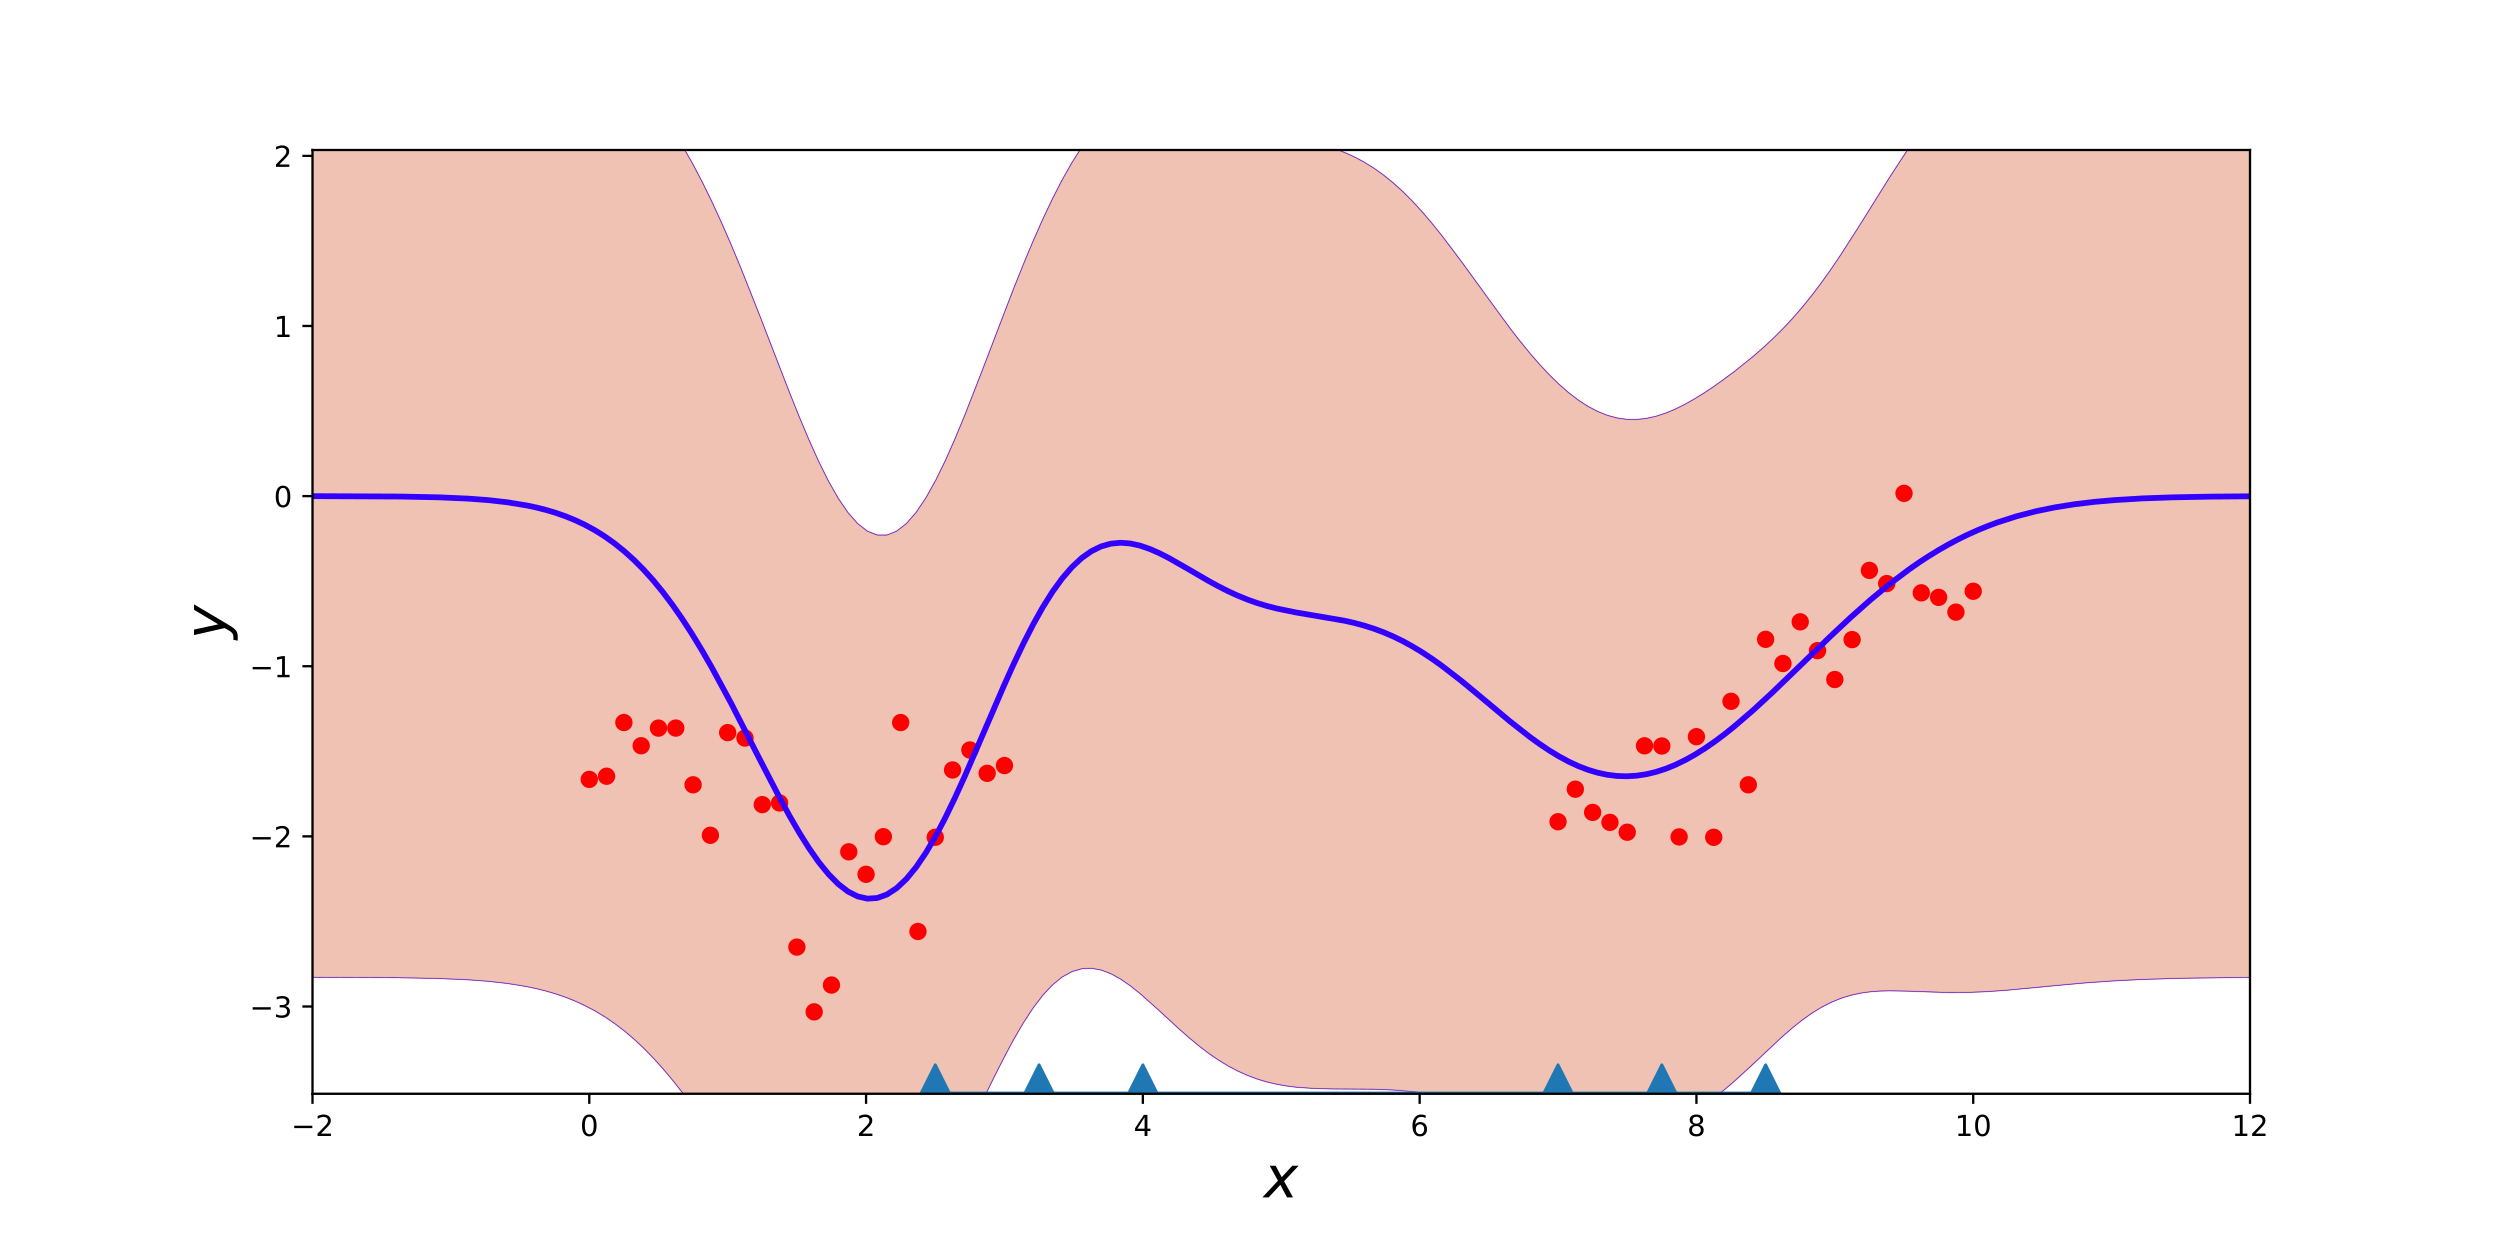 <?xml version="1.0" encoding="utf-8" standalone="no"?>
<!DOCTYPE svg PUBLIC "-//W3C//DTD SVG 1.1//EN"
  "http://www.w3.org/Graphics/SVG/1.1/DTD/svg11.dtd">
<!-- Created with matplotlib (http://matplotlib.org/) -->
<svg height="432pt" version="1.1" viewBox="0 0 864 432" width="864pt" xmlns="http://www.w3.org/2000/svg" xmlns:xlink="http://www.w3.org/1999/xlink">
 <defs>
  <style type="text/css">
*{stroke-linecap:butt;stroke-linejoin:round;}
  </style>
 </defs>
 <g id="figure_1">
  <g id="patch_1">
   <path d="M 0 432 
L 864 432 
L 864 0 
L 0 0 
z
" style="fill:none;"/>
  </g>
  <g id="axes_1">
   <g id="patch_2">
    <path d="M 108 378 
L 777.6 378 
L 777.6 51.84 
L 108 51.84 
z
" style="fill:none;"/>
   </g>
   <g id="patch_3">
    <path clip-path="url(#p614bfc47f0)" d="M 108 5.17 
L 111.365 5.174 
L 114.73 5.179 
L 118.094 5.186 
L 121.459 5.195 
L 124.824 5.207 
L 128.189 5.224 
L 131.554 5.245 
L 134.919 5.272 
L 138.283 5.307 
L 141.648 5.353 
L 145.013 5.411 
L 148.378 5.485 
L 151.743 5.579 
L 155.108 5.696 
L 158.472 5.844 
L 161.837 6.027 
L 165.202 6.254 
L 168.567 6.533 
L 171.932 6.874 
L 175.296 7.29 
L 178.661 7.793 
L 182.026 8.398 
L 185.391 9.123 
L 188.756 9.986 
L 192.121 11.006 
L 195.485 12.208 
L 198.85 13.615 
L 202.215 15.252 
L 205.58 17.148 
L 208.945 19.329 
L 212.31 21.825 
L 215.674 24.665 
L 219.039 27.877 
L 222.404 31.489 
L 225.769 35.526 
L 229.134 40.011 
L 232.498 44.96 
L 235.863 50.388 
L 239.228 56.299 
L 242.593 62.691 
L 245.958 69.552 
L 249.323 76.858 
L 252.687 84.575 
L 256.052 92.653 
L 259.417 101.028 
L 262.782 109.622 
L 266.147 118.34 
L 269.512 127.074 
L 272.876 135.7 
L 276.241 144.083 
L 279.606 152.078 
L 282.971 159.532 
L 286.336 166.294 
L 289.701 172.212 
L 293.065 177.145 
L 296.43 180.969 
L 299.795 183.58 
L 303.16 184.904 
L 306.525 184.9 
L 309.889 183.563 
L 313.254 180.926 
L 316.619 177.056 
L 319.984 172.053 
L 323.349 166.042 
L 326.714 159.166 
L 330.078 151.582 
L 333.443 143.45 
L 336.808 134.928 
L 340.173 126.171 
L 343.538 117.321 
L 346.903 108.509 
L 350.267 99.852 
L 353.632 91.455 
L 356.997 83.41 
L 360.362 75.797 
L 363.727 68.686 
L 367.091 62.139 
L 370.456 56.206 
L 373.821 50.928 
L 377.186 46.335 
L 380.551 42.445 
L 383.916 39.26 
L 387.28 36.77 
L 390.645 34.949 
L 394.01 33.756 
L 397.375 33.138 
L 400.74 33.032 
L 404.105 33.362 
L 407.469 34.053 
L 410.834 35.022 
L 414.199 36.192 
L 417.564 37.486 
L 420.929 38.839 
L 424.293 40.193 
L 427.658 41.503 
L 431.023 42.736 
L 434.388 43.875 
L 437.753 44.916 
L 441.118 45.865 
L 444.482 46.745 
L 447.847 47.586 
L 451.212 48.426 
L 454.577 49.308 
L 457.942 50.281 
L 461.307 51.392 
L 464.671 52.687 
L 468.036 54.21 
L 471.401 55.997 
L 474.766 58.078 
L 478.131 60.474 
L 481.495 63.198 
L 484.86 66.251 
L 488.225 69.624 
L 491.59 73.3 
L 494.955 77.251 
L 498.32 81.442 
L 501.684 85.829 
L 505.049 90.365 
L 508.414 94.998 
L 511.779 99.676 
L 515.144 104.344 
L 518.509 108.95 
L 521.873 113.444 
L 525.238 117.778 
L 528.603 121.91 
L 531.968 125.798 
L 535.333 129.408 
L 538.697 132.704 
L 542.062 135.656 
L 545.427 138.238 
L 548.792 140.425 
L 552.157 142.198 
L 555.522 143.542 
L 558.886 144.45 
L 562.251 144.921 
L 565.616 144.965 
L 568.981 144.598 
L 572.346 143.847 
L 575.711 142.746 
L 579.075 141.334 
L 582.44 139.653 
L 585.805 137.745 
L 589.17 135.648 
L 592.535 133.394 
L 595.899 131.004 
L 599.264 128.491 
L 602.629 125.854 
L 605.994 123.081 
L 609.359 120.148 
L 612.724 117.028 
L 616.088 113.687 
L 619.453 110.093 
L 622.818 106.222 
L 626.183 102.058 
L 629.548 97.601 
L 632.913 92.865 
L 636.277 87.882 
L 639.642 82.698 
L 643.007 77.37 
L 646.372 71.965 
L 649.737 66.552 
L 653.102 61.199 
L 656.466 55.971 
L 659.831 50.926 
L 663.196 46.114 
L 666.561 41.575 
L 669.926 37.338 
L 673.29 33.422 
L 676.655 29.839 
L 680.02 26.589 
L 683.385 23.667 
L 686.75 21.062 
L 690.115 18.757 
L 693.479 16.733 
L 696.844 14.968 
L 700.209 13.437 
L 703.574 12.119 
L 706.939 10.99 
L 710.304 10.027 
L 713.668 9.211 
L 717.033 8.521 
L 720.398 7.94 
L 723.763 7.453 
L 727.128 7.046 
L 730.492 6.706 
L 733.857 6.424 
L 737.222 6.191 
L 740.587 5.998 
L 743.952 5.839 
L 747.317 5.708 
L 750.681 5.601 
L 754.046 5.513 
L 757.411 5.442 
L 760.776 5.384 
L 764.141 5.338 
L 767.506 5.3 
L 770.87 5.27 
L 774.235 5.246 
L 777.6 5.227 
L 777.6 337.824 
L 774.235 337.842 
L 770.87 337.866 
L 767.506 337.894 
L 764.141 337.93 
L 760.776 337.973 
L 757.411 338.026 
L 754.046 338.089 
L 750.681 338.166 
L 747.317 338.257 
L 743.952 338.364 
L 740.587 338.49 
L 737.222 338.635 
L 733.857 338.803 
L 730.492 338.994 
L 727.128 339.209 
L 723.763 339.448 
L 720.398 339.711 
L 717.033 339.996 
L 713.668 340.301 
L 710.304 340.621 
L 706.939 340.952 
L 703.574 341.287 
L 700.209 341.617 
L 696.844 341.934 
L 693.479 342.228 
L 690.115 342.488 
L 686.75 342.706 
L 683.385 342.872 
L 680.02 342.981 
L 676.655 343.027 
L 673.29 343.013 
L 669.926 342.944 
L 666.561 342.83 
L 663.196 342.692 
L 659.831 342.554 
L 656.466 342.449 
L 653.102 342.418 
L 649.737 342.504 
L 646.372 342.758 
L 643.007 343.228 
L 639.642 343.961 
L 636.277 344.999 
L 632.913 346.37 
L 629.548 348.09 
L 626.183 350.157 
L 622.818 352.551 
L 619.453 355.235 
L 616.088 358.153 
L 612.724 361.239 
L 609.359 364.421 
L 605.994 367.623 
L 602.629 370.771 
L 599.264 373.801 
L 595.899 376.657 
L 592.535 379.295 
L 589.17 381.687 
L 585.805 383.813 
L 582.44 385.67 
L 579.075 387.258 
L 575.711 388.59 
L 572.346 389.679 
L 568.981 390.54 
L 565.616 391.19 
L 562.251 391.642 
L 558.886 391.907 
L 555.522 391.994 
L 552.157 391.91 
L 548.792 391.661 
L 545.427 391.254 
L 542.062 390.7 
L 538.697 390.009 
L 535.333 389.199 
L 531.968 388.289 
L 528.603 387.302 
L 525.238 386.262 
L 521.873 385.195 
L 518.509 384.125 
L 515.144 383.077 
L 511.779 382.071 
L 508.414 381.125 
L 505.049 380.254 
L 501.684 379.468 
L 498.32 378.774 
L 494.955 378.175 
L 491.59 377.673 
L 488.225 377.264 
L 484.86 376.945 
L 481.495 376.708 
L 478.131 376.544 
L 474.766 376.442 
L 471.401 376.388 
L 468.036 376.367 
L 464.671 376.358 
L 461.307 376.343 
L 457.942 376.298 
L 454.577 376.197 
L 451.212 376.015 
L 447.847 375.722 
L 444.482 375.29 
L 441.118 374.69 
L 437.753 373.895 
L 434.388 372.88 
L 431.023 371.621 
L 427.658 370.102 
L 424.293 368.313 
L 420.929 366.25 
L 417.564 363.922 
L 414.199 361.346 
L 410.834 358.553 
L 407.469 355.589 
L 404.105 352.512 
L 400.74 349.394 
L 397.375 346.32 
L 394.01 343.388 
L 390.645 340.702 
L 387.28 338.374 
L 383.916 336.516 
L 380.551 335.237 
L 377.186 334.636 
L 373.821 334.799 
L 370.456 335.791 
L 367.091 337.653 
L 363.727 340.398 
L 360.362 344.006 
L 356.997 348.428 
L 353.632 353.585 
L 350.267 359.371 
L 346.903 365.661 
L 343.538 372.313 
L 340.173 379.181 
L 336.808 386.117 
L 333.443 392.98 
L 330.078 399.64 
L 326.714 405.986 
L 323.349 411.922 
L 319.984 417.373 
L 316.619 422.281 
L 313.254 426.603 
L 309.889 430.31 
L 306.525 433.381 
L 303.16 435.802 
L 299.795 437.562 
L 296.43 438.655 
L 293.065 439.077 
L 289.701 438.833 
L 286.336 437.933 
L 282.971 436.394 
L 279.606 434.245 
L 276.241 431.527 
L 272.876 428.288 
L 269.512 424.586 
L 266.147 420.487 
L 262.782 416.063 
L 259.417 411.388 
L 256.052 406.538 
L 252.687 401.589 
L 249.323 396.61 
L 245.958 391.67 
L 242.593 386.827 
L 239.228 382.136 
L 235.863 377.639 
L 232.498 373.374 
L 229.134 369.368 
L 225.769 365.641 
L 222.404 362.204 
L 219.039 359.061 
L 215.674 356.213 
L 212.31 353.651 
L 208.945 351.366 
L 205.58 349.342 
L 202.215 347.563 
L 198.85 346.01 
L 195.485 344.665 
L 192.121 343.507 
L 188.756 342.517 
L 185.391 341.676 
L 182.026 340.966 
L 178.661 340.371 
L 175.296 339.875 
L 171.932 339.464 
L 168.567 339.125 
L 165.202 338.848 
L 161.837 338.623 
L 158.472 338.44 
L 155.108 338.294 
L 151.743 338.176 
L 148.378 338.083 
L 145.013 338.009 
L 141.648 337.951 
L 138.283 337.905 
L 134.919 337.87 
L 131.554 337.843 
L 128.189 337.822 
L 124.824 337.805 
L 121.459 337.793 
L 118.094 337.784 
L 114.73 337.777 
L 111.365 337.772 
L 108 337.768 
z
" style="fill:#cc3300;opacity:0.3;stroke:#cc3300;stroke-linejoin:miter;stroke-width:0.5;"/>
   </g>
   <g id="matplotlib.axis_1">
    <g id="xtick_1">
     <g id="line2d_1">
      <defs>
       <path d="M 0 0 
L 0 3.5 
" id="m6a623196ff" style="stroke:#000000;stroke-width:0.8;"/>
      </defs>
      <g>
       <use style="stroke:#000000;stroke-width:0.8;" x="108" xlink:href="#m6a623196ff" y="378"/>
      </g>
     </g>
     <g id="text_1">
      <!-- −2 -->
      <defs>
       <path d="M 10.594 35.5 
L 73.188 35.5 
L 73.188 27.203 
L 10.594 27.203 
z
" id="DejaVuSans-2212"/>
       <path d="M 19.188 8.297 
L 53.609 8.297 
L 53.609 0 
L 7.328 0 
L 7.328 8.297 
Q 12.938 14.109 22.625 23.891 
Q 32.328 33.688 34.812 36.531 
Q 39.547 41.844 41.422 45.531 
Q 43.312 49.219 43.312 52.781 
Q 43.312 58.594 39.234 62.25 
Q 35.156 65.922 28.609 65.922 
Q 23.969 65.922 18.812 64.312 
Q 13.672 62.703 7.812 59.422 
L 7.812 69.391 
Q 13.766 71.781 18.938 73 
Q 24.125 74.219 28.422 74.219 
Q 39.75 74.219 46.484 68.547 
Q 53.219 62.891 53.219 53.422 
Q 53.219 48.922 51.531 44.891 
Q 49.859 40.875 45.406 35.406 
Q 44.188 33.984 37.641 27.219 
Q 31.109 20.453 19.188 8.297 
z
" id="DejaVuSans-32"/>
      </defs>
      <g transform="translate(100.629 392.598)scale(0.1 -0.1)">
       <use xlink:href="#DejaVuSans-2212"/>
       <use x="83.789" xlink:href="#DejaVuSans-32"/>
      </g>
     </g>
    </g>
    <g id="xtick_2">
     <g id="line2d_2">
      <g>
       <use style="stroke:#000000;stroke-width:0.8;" x="203.657" xlink:href="#m6a623196ff" y="378"/>
      </g>
     </g>
     <g id="text_2">
      <!-- 0 -->
      <defs>
       <path d="M 31.781 66.406 
Q 24.172 66.406 20.328 58.906 
Q 16.5 51.422 16.5 36.375 
Q 16.5 21.391 20.328 13.891 
Q 24.172 6.391 31.781 6.391 
Q 39.453 6.391 43.281 13.891 
Q 47.125 21.391 47.125 36.375 
Q 47.125 51.422 43.281 58.906 
Q 39.453 66.406 31.781 66.406 
z
M 31.781 74.219 
Q 44.047 74.219 50.516 64.516 
Q 56.984 54.828 56.984 36.375 
Q 56.984 17.969 50.516 8.266 
Q 44.047 -1.422 31.781 -1.422 
Q 19.531 -1.422 13.062 8.266 
Q 6.594 17.969 6.594 36.375 
Q 6.594 54.828 13.062 64.516 
Q 19.531 74.219 31.781 74.219 
z
" id="DejaVuSans-30"/>
      </defs>
      <g transform="translate(200.476 392.598)scale(0.1 -0.1)">
       <use xlink:href="#DejaVuSans-30"/>
      </g>
     </g>
    </g>
    <g id="xtick_3">
     <g id="line2d_3">
      <g>
       <use style="stroke:#000000;stroke-width:0.8;" x="299.314" xlink:href="#m6a623196ff" y="378"/>
      </g>
     </g>
     <g id="text_3">
      <!-- 2 -->
      <g transform="translate(296.133 392.598)scale(0.1 -0.1)">
       <use xlink:href="#DejaVuSans-32"/>
      </g>
     </g>
    </g>
    <g id="xtick_4">
     <g id="line2d_4">
      <g>
       <use style="stroke:#000000;stroke-width:0.8;" x="394.971" xlink:href="#m6a623196ff" y="378"/>
      </g>
     </g>
     <g id="text_4">
      <!-- 4 -->
      <defs>
       <path d="M 37.797 64.312 
L 12.891 25.391 
L 37.797 25.391 
z
M 35.203 72.906 
L 47.609 72.906 
L 47.609 25.391 
L 58.016 25.391 
L 58.016 17.188 
L 47.609 17.188 
L 47.609 0 
L 37.797 0 
L 37.797 17.188 
L 4.891 17.188 
L 4.891 26.703 
z
" id="DejaVuSans-34"/>
      </defs>
      <g transform="translate(391.79 392.598)scale(0.1 -0.1)">
       <use xlink:href="#DejaVuSans-34"/>
      </g>
     </g>
    </g>
    <g id="xtick_5">
     <g id="line2d_5">
      <g>
       <use style="stroke:#000000;stroke-width:0.8;" x="490.629" xlink:href="#m6a623196ff" y="378"/>
      </g>
     </g>
     <g id="text_5">
      <!-- 6 -->
      <defs>
       <path d="M 33.016 40.375 
Q 26.375 40.375 22.484 35.828 
Q 18.609 31.297 18.609 23.391 
Q 18.609 15.531 22.484 10.953 
Q 26.375 6.391 33.016 6.391 
Q 39.656 6.391 43.531 10.953 
Q 47.406 15.531 47.406 23.391 
Q 47.406 31.297 43.531 35.828 
Q 39.656 40.375 33.016 40.375 
z
M 52.594 71.297 
L 52.594 62.312 
Q 48.875 64.062 45.094 64.984 
Q 41.312 65.922 37.594 65.922 
Q 27.828 65.922 22.672 59.328 
Q 17.531 52.734 16.797 39.406 
Q 19.672 43.656 24.016 45.922 
Q 28.375 48.188 33.594 48.188 
Q 44.578 48.188 50.953 41.516 
Q 57.328 34.859 57.328 23.391 
Q 57.328 12.156 50.688 5.359 
Q 44.047 -1.422 33.016 -1.422 
Q 20.359 -1.422 13.672 8.266 
Q 6.984 17.969 6.984 36.375 
Q 6.984 53.656 15.188 63.938 
Q 23.391 74.219 37.203 74.219 
Q 40.922 74.219 44.703 73.484 
Q 48.484 72.75 52.594 71.297 
z
" id="DejaVuSans-36"/>
      </defs>
      <g transform="translate(487.447 392.598)scale(0.1 -0.1)">
       <use xlink:href="#DejaVuSans-36"/>
      </g>
     </g>
    </g>
    <g id="xtick_6">
     <g id="line2d_6">
      <g>
       <use style="stroke:#000000;stroke-width:0.8;" x="586.286" xlink:href="#m6a623196ff" y="378"/>
      </g>
     </g>
     <g id="text_6">
      <!-- 8 -->
      <defs>
       <path d="M 31.781 34.625 
Q 24.75 34.625 20.719 30.859 
Q 16.703 27.094 16.703 20.516 
Q 16.703 13.922 20.719 10.156 
Q 24.75 6.391 31.781 6.391 
Q 38.812 6.391 42.859 10.172 
Q 46.922 13.969 46.922 20.516 
Q 46.922 27.094 42.891 30.859 
Q 38.875 34.625 31.781 34.625 
z
M 21.922 38.812 
Q 15.578 40.375 12.031 44.719 
Q 8.5 49.078 8.5 55.328 
Q 8.5 64.062 14.719 69.141 
Q 20.953 74.219 31.781 74.219 
Q 42.672 74.219 48.875 69.141 
Q 55.078 64.062 55.078 55.328 
Q 55.078 49.078 51.531 44.719 
Q 48 40.375 41.703 38.812 
Q 48.828 37.156 52.797 32.312 
Q 56.781 27.484 56.781 20.516 
Q 56.781 9.906 50.312 4.234 
Q 43.844 -1.422 31.781 -1.422 
Q 19.734 -1.422 13.25 4.234 
Q 6.781 9.906 6.781 20.516 
Q 6.781 27.484 10.781 32.312 
Q 14.797 37.156 21.922 38.812 
z
M 18.312 54.391 
Q 18.312 48.734 21.844 45.562 
Q 25.391 42.391 31.781 42.391 
Q 38.141 42.391 41.719 45.562 
Q 45.312 48.734 45.312 54.391 
Q 45.312 60.062 41.719 63.234 
Q 38.141 66.406 31.781 66.406 
Q 25.391 66.406 21.844 63.234 
Q 18.312 60.062 18.312 54.391 
z
" id="DejaVuSans-38"/>
      </defs>
      <g transform="translate(583.104 392.598)scale(0.1 -0.1)">
       <use xlink:href="#DejaVuSans-38"/>
      </g>
     </g>
    </g>
    <g id="xtick_7">
     <g id="line2d_7">
      <g>
       <use style="stroke:#000000;stroke-width:0.8;" x="681.943" xlink:href="#m6a623196ff" y="378"/>
      </g>
     </g>
     <g id="text_7">
      <!-- 10 -->
      <defs>
       <path d="M 12.406 8.297 
L 28.516 8.297 
L 28.516 63.922 
L 10.984 60.406 
L 10.984 69.391 
L 28.422 72.906 
L 38.281 72.906 
L 38.281 8.297 
L 54.391 8.297 
L 54.391 0 
L 12.406 0 
z
" id="DejaVuSans-31"/>
      </defs>
      <g transform="translate(675.58 392.598)scale(0.1 -0.1)">
       <use xlink:href="#DejaVuSans-31"/>
       <use x="63.623" xlink:href="#DejaVuSans-30"/>
      </g>
     </g>
    </g>
    <g id="xtick_8">
     <g id="line2d_8">
      <g>
       <use style="stroke:#000000;stroke-width:0.8;" x="777.6" xlink:href="#m6a623196ff" y="378"/>
      </g>
     </g>
     <g id="text_8">
      <!-- 12 -->
      <g transform="translate(771.237 392.598)scale(0.1 -0.1)">
       <use xlink:href="#DejaVuSans-31"/>
       <use x="63.623" xlink:href="#DejaVuSans-32"/>
      </g>
     </g>
    </g>
    <g id="text_9">
     <!-- $x$ -->
     <defs>
      <path d="M 60.016 54.688 
L 34.906 27.875 
L 50.297 0 
L 39.984 0 
L 28.422 21.688 
L 8.297 0 
L -2.594 0 
L 24.312 28.812 
L 10.016 54.688 
L 20.312 54.688 
L 30.812 34.906 
L 49.125 54.688 
z
" id="DejaVuSans-Oblique-78"/>
     </defs>
     <g transform="translate(436.8 413.875)scale(0.2 -0.2)">
      <use transform="translate(0 0.312)" xlink:href="#DejaVuSans-Oblique-78"/>
     </g>
    </g>
   </g>
   <g id="matplotlib.axis_2">
    <g id="ytick_1">
     <g id="line2d_9">
      <defs>
       <path d="M 0 0 
L -3.5 0 
" id="m11f15da50b" style="stroke:#000000;stroke-width:0.8;"/>
      </defs>
      <g>
       <use style="stroke:#000000;stroke-width:0.8;" x="108" xlink:href="#m11f15da50b" y="347.845"/>
      </g>
     </g>
     <g id="text_10">
      <!-- −3 -->
      <defs>
       <path d="M 40.578 39.312 
Q 47.656 37.797 51.625 33 
Q 55.609 28.219 55.609 21.188 
Q 55.609 10.406 48.188 4.484 
Q 40.766 -1.422 27.094 -1.422 
Q 22.516 -1.422 17.656 -0.516 
Q 12.797 0.391 7.625 2.203 
L 7.625 11.719 
Q 11.719 9.328 16.594 8.109 
Q 21.484 6.891 26.812 6.891 
Q 36.078 6.891 40.938 10.547 
Q 45.797 14.203 45.797 21.188 
Q 45.797 27.641 41.281 31.266 
Q 36.766 34.906 28.719 34.906 
L 20.219 34.906 
L 20.219 43.016 
L 29.109 43.016 
Q 36.375 43.016 40.234 45.922 
Q 44.094 48.828 44.094 54.297 
Q 44.094 59.906 40.109 62.906 
Q 36.141 65.922 28.719 65.922 
Q 24.656 65.922 20.016 65.031 
Q 15.375 64.156 9.812 62.312 
L 9.812 71.094 
Q 15.438 72.656 20.344 73.438 
Q 25.25 74.219 29.594 74.219 
Q 40.828 74.219 47.359 69.109 
Q 53.906 64.016 53.906 55.328 
Q 53.906 49.266 50.438 45.094 
Q 46.969 40.922 40.578 39.312 
z
" id="DejaVuSans-33"/>
      </defs>
      <g transform="translate(86.258 351.644)scale(0.1 -0.1)">
       <use xlink:href="#DejaVuSans-2212"/>
       <use x="83.789" xlink:href="#DejaVuSans-33"/>
      </g>
     </g>
    </g>
    <g id="ytick_2">
     <g id="line2d_10">
      <g>
       <use style="stroke:#000000;stroke-width:0.8;" x="108" xlink:href="#m11f15da50b" y="289.049"/>
      </g>
     </g>
     <g id="text_11">
      <!-- −2 -->
      <g transform="translate(86.258 292.848)scale(0.1 -0.1)">
       <use xlink:href="#DejaVuSans-2212"/>
       <use x="83.789" xlink:href="#DejaVuSans-32"/>
      </g>
     </g>
    </g>
    <g id="ytick_3">
     <g id="line2d_11">
      <g>
       <use style="stroke:#000000;stroke-width:0.8;" x="108" xlink:href="#m11f15da50b" y="230.254"/>
      </g>
     </g>
     <g id="text_12">
      <!-- −1 -->
      <g transform="translate(86.258 234.053)scale(0.1 -0.1)">
       <use xlink:href="#DejaVuSans-2212"/>
       <use x="83.789" xlink:href="#DejaVuSans-31"/>
      </g>
     </g>
    </g>
    <g id="ytick_4">
     <g id="line2d_12">
      <g>
       <use style="stroke:#000000;stroke-width:0.8;" x="108" xlink:href="#m11f15da50b" y="171.458"/>
      </g>
     </g>
     <g id="text_13">
      <!-- 0 -->
      <g transform="translate(94.638 175.257)scale(0.1 -0.1)">
       <use xlink:href="#DejaVuSans-30"/>
      </g>
     </g>
    </g>
    <g id="ytick_5">
     <g id="line2d_13">
      <g>
       <use style="stroke:#000000;stroke-width:0.8;" x="108" xlink:href="#m11f15da50b" y="112.662"/>
      </g>
     </g>
     <g id="text_14">
      <!-- 1 -->
      <g transform="translate(94.638 116.462)scale(0.1 -0.1)">
       <use xlink:href="#DejaVuSans-31"/>
      </g>
     </g>
    </g>
    <g id="ytick_6">
     <g id="line2d_14">
      <g>
       <use style="stroke:#000000;stroke-width:0.8;" x="108" xlink:href="#m11f15da50b" y="53.867"/>
      </g>
     </g>
     <g id="text_15">
      <!-- 2 -->
      <g transform="translate(94.638 57.666)scale(0.1 -0.1)">
       <use xlink:href="#DejaVuSans-32"/>
      </g>
     </g>
    </g>
    <g id="text_16">
     <!-- $y$ -->
     <defs>
      <path d="M 24.812 -5.078 
Q 18.562 -15.578 14.625 -18.188 
Q 10.688 -20.797 4.594 -20.797 
L -2.484 -20.797 
L -0.984 -13.281 
L 4.203 -13.281 
Q 7.953 -13.281 10.594 -11.234 
Q 13.234 -9.188 16.5 -3.219 
L 19.281 2 
L 7.172 54.688 
L 16.703 54.688 
L 25.781 12.797 
L 50.875 54.688 
L 60.297 54.688 
z
" id="DejaVuSans-Oblique-79"/>
     </defs>
     <g transform="translate(78.058 220.92)rotate(-90)scale(0.2 -0.2)">
      <use transform="translate(0 0.312)" xlink:href="#DejaVuSans-Oblique-79"/>
     </g>
    </g>
   </g>
   <g id="line2d_15">
    <defs>
     <path d="M 0 2.5 
C 0.663 2.5 1.299 2.237 1.768 1.768 
C 2.237 1.299 2.5 0.663 2.5 0 
C 2.5 -0.663 2.237 -1.299 1.768 -1.768 
C 1.299 -2.237 0.663 -2.5 0 -2.5 
C -0.663 -2.5 -1.299 -2.237 -1.768 -1.768 
C -2.237 -1.299 -2.5 -0.663 -2.5 0 
C -2.5 0.663 -2.237 1.299 -1.768 1.768 
C -1.299 2.237 -0.663 2.5 0 2.5 
z
" id="mad1b5cbb64" style="stroke:#ff0000;"/>
    </defs>
    <g clip-path="url(#p614bfc47f0)">
     <use style="fill:#ff0000;stroke:#ff0000;" x="203.657" xlink:href="#mad1b5cbb64" y="269.362"/>
     <use style="fill:#ff0000;stroke:#ff0000;" x="209.636" xlink:href="#mad1b5cbb64" y="268.266"/>
     <use style="fill:#ff0000;stroke:#ff0000;" x="215.614" xlink:href="#mad1b5cbb64" y="249.704"/>
     <use style="fill:#ff0000;stroke:#ff0000;" x="221.593" xlink:href="#mad1b5cbb64" y="257.728"/>
     <use style="fill:#ff0000;stroke:#ff0000;" x="227.571" xlink:href="#mad1b5cbb64" y="251.635"/>
     <use style="fill:#ff0000;stroke:#ff0000;" x="233.55" xlink:href="#mad1b5cbb64" y="251.62"/>
     <use style="fill:#ff0000;stroke:#ff0000;" x="239.529" xlink:href="#mad1b5cbb64" y="271.226"/>
     <use style="fill:#ff0000;stroke:#ff0000;" x="245.507" xlink:href="#mad1b5cbb64" y="288.673"/>
     <use style="fill:#ff0000;stroke:#ff0000;" x="251.486" xlink:href="#mad1b5cbb64" y="253.194"/>
     <use style="fill:#ff0000;stroke:#ff0000;" x="257.464" xlink:href="#mad1b5cbb64" y="255.068"/>
     <use style="fill:#ff0000;stroke:#ff0000;" x="263.443" xlink:href="#mad1b5cbb64" y="278.076"/>
     <use style="fill:#ff0000;stroke:#ff0000;" x="269.421" xlink:href="#mad1b5cbb64" y="277.506"/>
     <use style="fill:#ff0000;stroke:#ff0000;" x="275.4" xlink:href="#mad1b5cbb64" y="327.315"/>
     <use style="fill:#ff0000;stroke:#ff0000;" x="281.379" xlink:href="#mad1b5cbb64" y="349.701"/>
     <use style="fill:#ff0000;stroke:#ff0000;" x="287.357" xlink:href="#mad1b5cbb64" y="340.438"/>
     <use style="fill:#ff0000;stroke:#ff0000;" x="293.336" xlink:href="#mad1b5cbb64" y="294.387"/>
     <use style="fill:#ff0000;stroke:#ff0000;" x="299.314" xlink:href="#mad1b5cbb64" y="302.159"/>
     <use style="fill:#ff0000;stroke:#ff0000;" x="305.293" xlink:href="#mad1b5cbb64" y="289.169"/>
     <use style="fill:#ff0000;stroke:#ff0000;" x="311.271" xlink:href="#mad1b5cbb64" y="249.716"/>
     <use style="fill:#ff0000;stroke:#ff0000;" x="317.25" xlink:href="#mad1b5cbb64" y="321.921"/>
     <use style="fill:#ff0000;stroke:#ff0000;" x="323.229" xlink:href="#mad1b5cbb64" y="289.355"/>
     <use style="fill:#ff0000;stroke:#ff0000;" x="329.207" xlink:href="#mad1b5cbb64" y="266.097"/>
     <use style="fill:#ff0000;stroke:#ff0000;" x="335.186" xlink:href="#mad1b5cbb64" y="259.193"/>
     <use style="fill:#ff0000;stroke:#ff0000;" x="341.164" xlink:href="#mad1b5cbb64" y="267.263"/>
     <use style="fill:#ff0000;stroke:#ff0000;" x="347.143" xlink:href="#mad1b5cbb64" y="264.572"/>
     <use style="fill:#ff0000;stroke:#ff0000;" x="538.457" xlink:href="#mad1b5cbb64" y="283.991"/>
     <use style="fill:#ff0000;stroke:#ff0000;" x="544.436" xlink:href="#mad1b5cbb64" y="272.743"/>
     <use style="fill:#ff0000;stroke:#ff0000;" x="550.414" xlink:href="#mad1b5cbb64" y="280.769"/>
     <use style="fill:#ff0000;stroke:#ff0000;" x="556.393" xlink:href="#mad1b5cbb64" y="284.211"/>
     <use style="fill:#ff0000;stroke:#ff0000;" x="562.371" xlink:href="#mad1b5cbb64" y="287.617"/>
     <use style="fill:#ff0000;stroke:#ff0000;" x="568.35" xlink:href="#mad1b5cbb64" y="257.755"/>
     <use style="fill:#ff0000;stroke:#ff0000;" x="574.329" xlink:href="#mad1b5cbb64" y="257.819"/>
     <use style="fill:#ff0000;stroke:#ff0000;" x="580.307" xlink:href="#mad1b5cbb64" y="289.237"/>
     <use style="fill:#ff0000;stroke:#ff0000;" x="586.286" xlink:href="#mad1b5cbb64" y="254.598"/>
     <use style="fill:#ff0000;stroke:#ff0000;" x="592.264" xlink:href="#mad1b5cbb64" y="289.371"/>
     <use style="fill:#ff0000;stroke:#ff0000;" x="598.243" xlink:href="#mad1b5cbb64" y="242.37"/>
     <use style="fill:#ff0000;stroke:#ff0000;" x="604.221" xlink:href="#mad1b5cbb64" y="271.228"/>
     <use style="fill:#ff0000;stroke:#ff0000;" x="610.2" xlink:href="#mad1b5cbb64" y="220.95"/>
     <use style="fill:#ff0000;stroke:#ff0000;" x="616.179" xlink:href="#mad1b5cbb64" y="229.304"/>
     <use style="fill:#ff0000;stroke:#ff0000;" x="622.157" xlink:href="#mad1b5cbb64" y="214.904"/>
     <use style="fill:#ff0000;stroke:#ff0000;" x="628.136" xlink:href="#mad1b5cbb64" y="224.862"/>
     <use style="fill:#ff0000;stroke:#ff0000;" x="634.114" xlink:href="#mad1b5cbb64" y="234.842"/>
     <use style="fill:#ff0000;stroke:#ff0000;" x="640.093" xlink:href="#mad1b5cbb64" y="221.052"/>
     <use style="fill:#ff0000;stroke:#ff0000;" x="646.071" xlink:href="#mad1b5cbb64" y="197.124"/>
     <use style="fill:#ff0000;stroke:#ff0000;" x="652.05" xlink:href="#mad1b5cbb64" y="201.698"/>
     <use style="fill:#ff0000;stroke:#ff0000;" x="658.029" xlink:href="#mad1b5cbb64" y="170.502"/>
     <use style="fill:#ff0000;stroke:#ff0000;" x="664.007" xlink:href="#mad1b5cbb64" y="204.881"/>
     <use style="fill:#ff0000;stroke:#ff0000;" x="669.986" xlink:href="#mad1b5cbb64" y="206.447"/>
     <use style="fill:#ff0000;stroke:#ff0000;" x="675.964" xlink:href="#mad1b5cbb64" y="211.552"/>
     <use style="fill:#ff0000;stroke:#ff0000;" x="681.943" xlink:href="#mad1b5cbb64" y="204.337"/>
    </g>
   </g>
   <g id="line2d_16">
    <path clip-path="url(#p614bfc47f0)" d="M 108 171.469 
L 138.283 171.606 
L 151.743 171.877 
L 161.837 172.325 
L 168.567 172.829 
L 175.296 173.582 
L 182.026 174.682 
L 185.391 175.399 
L 188.756 176.251 
L 192.121 177.257 
L 195.485 178.437 
L 198.85 179.813 
L 202.215 181.408 
L 205.58 183.245 
L 208.945 185.347 
L 212.31 187.738 
L 215.674 190.439 
L 219.039 193.469 
L 222.404 196.846 
L 225.769 200.584 
L 229.134 204.69 
L 232.498 209.167 
L 235.863 214.014 
L 239.228 219.217 
L 242.593 224.759 
L 245.958 230.611 
L 252.687 243.082 
L 262.782 262.842 
L 269.512 275.83 
L 272.876 281.994 
L 276.241 287.805 
L 279.606 293.161 
L 282.971 297.963 
L 286.336 302.113 
L 289.701 305.523 
L 293.065 308.111 
L 296.43 309.812 
L 299.795 310.571 
L 303.16 310.353 
L 306.525 309.14 
L 309.889 306.936 
L 313.254 303.764 
L 316.619 299.668 
L 319.984 294.713 
L 323.349 288.982 
L 326.714 282.576 
L 330.078 275.611 
L 333.443 268.215 
L 340.173 252.676 
L 346.903 237.085 
L 350.267 229.612 
L 353.632 222.52 
L 356.997 215.919 
L 360.362 209.901 
L 363.727 204.542 
L 367.091 199.896 
L 370.456 195.998 
L 373.821 192.863 
L 377.186 190.485 
L 380.551 188.841 
L 383.916 187.888 
L 387.28 187.572 
L 390.645 187.825 
L 394.01 188.572 
L 397.375 189.729 
L 400.74 191.213 
L 404.105 192.937 
L 410.834 196.788 
L 417.564 200.704 
L 420.929 202.545 
L 424.293 204.253 
L 427.658 205.803 
L 431.023 207.179 
L 434.388 208.378 
L 437.753 209.406 
L 441.118 210.278 
L 447.847 211.654 
L 464.671 214.523 
L 468.036 215.288 
L 471.401 216.192 
L 474.766 217.26 
L 478.131 218.509 
L 481.495 219.953 
L 484.86 221.598 
L 488.225 223.444 
L 491.59 225.486 
L 494.955 227.713 
L 498.32 230.108 
L 505.049 235.31 
L 511.779 240.874 
L 521.873 249.319 
L 528.603 254.606 
L 531.968 257.044 
L 535.333 259.303 
L 538.697 261.356 
L 542.062 263.178 
L 545.427 264.746 
L 548.792 266.043 
L 552.157 267.054 
L 555.522 267.768 
L 558.886 268.179 
L 562.251 268.282 
L 565.616 268.077 
L 568.981 267.569 
L 572.346 266.763 
L 575.711 265.668 
L 579.075 264.296 
L 582.44 262.661 
L 585.805 260.779 
L 589.17 258.667 
L 592.535 256.344 
L 595.899 253.83 
L 599.264 251.146 
L 605.994 245.352 
L 612.724 239.134 
L 622.818 229.387 
L 632.913 219.617 
L 639.642 213.329 
L 646.372 207.362 
L 653.102 201.808 
L 659.831 196.74 
L 663.196 194.403 
L 666.561 192.203 
L 669.926 190.141 
L 673.29 188.218 
L 676.655 186.433 
L 680.02 184.785 
L 683.385 183.27 
L 686.75 181.884 
L 690.115 180.623 
L 696.844 178.451 
L 703.574 176.703 
L 710.304 175.324 
L 717.033 174.258 
L 723.763 173.45 
L 730.492 172.85 
L 740.587 172.244 
L 750.681 171.883 
L 764.141 171.634 
L 777.6 171.525 
L 777.6 171.525 
" style="fill:none;stroke:#3300ff;stroke-linecap:square;stroke-width:2;"/>
   </g>
   <g id="line2d_17">
    <path clip-path="url(#p614bfc47f0)" d="M 108 5.17 
L 138.283 5.307 
L 151.743 5.579 
L 161.837 6.027 
L 168.567 6.533 
L 175.296 7.29 
L 182.026 8.398 
L 185.391 9.123 
L 188.756 9.986 
L 192.121 11.006 
L 195.485 12.208 
L 198.85 13.615 
L 202.215 15.252 
L 205.58 17.148 
L 208.945 19.329 
L 212.31 21.825 
L 215.674 24.665 
L 219.039 27.877 
L 222.404 31.489 
L 225.769 35.526 
L 229.134 40.011 
L 232.498 44.96 
L 235.863 50.388 
L 239.228 56.299 
L 242.593 62.691 
L 245.958 69.552 
L 249.323 76.858 
L 252.687 84.575 
L 256.052 92.653 
L 262.782 109.622 
L 272.876 135.7 
L 276.241 144.083 
L 279.606 152.078 
L 282.971 159.532 
L 286.336 166.294 
L 289.701 172.212 
L 293.065 177.145 
L 296.43 180.969 
L 299.795 183.58 
L 303.16 184.904 
L 306.525 184.9 
L 309.889 183.563 
L 313.254 180.926 
L 316.619 177.056 
L 319.984 172.053 
L 323.349 166.042 
L 326.714 159.166 
L 330.078 151.582 
L 333.443 143.45 
L 340.173 126.171 
L 350.267 99.852 
L 353.632 91.455 
L 356.997 83.41 
L 360.362 75.797 
L 363.727 68.686 
L 367.091 62.139 
L 370.456 56.206 
L 373.821 50.928 
L 377.186 46.335 
L 380.551 42.445 
L 383.916 39.26 
L 387.28 36.77 
L 390.645 34.949 
L 394.01 33.756 
L 397.375 33.138 
L 400.74 33.032 
L 404.105 33.362 
L 407.469 34.053 
L 410.834 35.022 
L 414.199 36.192 
L 424.293 40.193 
L 431.023 42.736 
L 437.753 44.916 
L 444.482 46.745 
L 454.577 49.308 
L 457.942 50.281 
L 461.307 51.392 
L 464.671 52.687 
L 468.036 54.21 
L 471.401 55.997 
L 474.766 58.078 
L 478.131 60.474 
L 481.495 63.198 
L 484.86 66.251 
L 488.225 69.624 
L 491.59 73.3 
L 494.955 77.251 
L 498.32 81.442 
L 505.049 90.365 
L 521.873 113.444 
L 525.238 117.778 
L 528.603 121.91 
L 531.968 125.798 
L 535.333 129.408 
L 538.697 132.704 
L 542.062 135.656 
L 545.427 138.238 
L 548.792 140.425 
L 552.157 142.198 
L 555.522 143.542 
L 558.886 144.45 
L 562.251 144.921 
L 565.616 144.965 
L 568.981 144.598 
L 572.346 143.847 
L 575.711 142.746 
L 579.075 141.334 
L 582.44 139.653 
L 585.805 137.745 
L 589.17 135.648 
L 592.535 133.394 
L 599.264 128.491 
L 605.994 123.081 
L 609.359 120.148 
L 612.724 117.028 
L 616.088 113.687 
L 619.453 110.093 
L 622.818 106.222 
L 626.183 102.058 
L 629.548 97.601 
L 632.913 92.865 
L 636.277 87.882 
L 643.007 77.37 
L 653.102 61.199 
L 659.831 50.926 
L 663.196 46.114 
L 666.561 41.575 
L 669.926 37.338 
L 673.29 33.422 
L 676.655 29.839 
L 680.02 26.589 
L 683.385 23.667 
L 686.75 21.062 
L 690.115 18.757 
L 693.479 16.733 
L 696.844 14.968 
L 700.209 13.437 
L 703.574 12.119 
L 706.939 10.99 
L 710.304 10.027 
L 713.668 9.211 
L 720.398 7.94 
L 727.128 7.046 
L 733.857 6.424 
L 740.587 5.998 
L 750.681 5.601 
L 764.141 5.338 
L 777.6 5.227 
L 777.6 5.227 
" style="fill:none;stroke:#3300ff;stroke-linecap:square;stroke-width:0.2;"/>
   </g>
   <g id="line2d_18">
    <path clip-path="url(#p614bfc47f0)" d="M 108 337.768 
L 138.283 337.905 
L 151.743 338.176 
L 161.837 338.623 
L 168.567 339.125 
L 175.296 339.875 
L 182.026 340.966 
L 185.391 341.676 
L 188.756 342.517 
L 192.121 343.507 
L 195.485 344.665 
L 198.85 346.01 
L 202.215 347.563 
L 205.58 349.342 
L 208.945 351.366 
L 212.31 353.651 
L 215.674 356.213 
L 219.039 359.061 
L 222.404 362.204 
L 225.769 365.641 
L 229.134 369.368 
L 232.498 373.374 
L 235.863 377.639 
L 239.228 382.136 
L 245.958 391.67 
L 259.417 411.388 
L 262.782 416.063 
L 266.147 420.487 
L 269.512 424.586 
L 272.876 428.288 
L 276.241 431.527 
L 278.064 433 
M 306.942 433 
L 309.889 430.31 
L 313.254 426.603 
L 316.619 422.281 
L 319.984 417.373 
L 323.349 411.922 
L 326.714 405.986 
L 330.078 399.64 
L 336.808 386.117 
L 343.538 372.313 
L 346.903 365.661 
L 350.267 359.371 
L 353.632 353.585 
L 356.997 348.428 
L 360.362 344.006 
L 363.727 340.398 
L 367.091 337.653 
L 370.456 335.791 
L 373.821 334.799 
L 377.186 334.636 
L 380.551 335.237 
L 383.916 336.516 
L 387.28 338.374 
L 390.645 340.702 
L 394.01 343.388 
L 400.74 349.394 
L 407.469 355.589 
L 410.834 358.553 
L 414.199 361.346 
L 417.564 363.922 
L 420.929 366.25 
L 424.293 368.313 
L 427.658 370.102 
L 431.023 371.621 
L 434.388 372.88 
L 437.753 373.895 
L 441.118 374.69 
L 444.482 375.29 
L 447.847 375.722 
L 454.577 376.197 
L 461.307 376.343 
L 474.766 376.442 
L 481.495 376.708 
L 488.225 377.264 
L 494.955 378.175 
L 501.684 379.468 
L 508.414 381.125 
L 515.144 383.077 
L 531.968 388.289 
L 538.697 390.009 
L 542.062 390.7 
L 545.427 391.254 
L 548.792 391.661 
L 552.157 391.91 
L 555.522 391.994 
L 558.886 391.907 
L 562.251 391.642 
L 565.616 391.19 
L 568.981 390.54 
L 572.346 389.679 
L 575.711 388.59 
L 579.075 387.258 
L 582.44 385.67 
L 585.805 383.813 
L 589.17 381.687 
L 592.535 379.295 
L 595.899 376.657 
L 599.264 373.801 
L 605.994 367.623 
L 616.088 358.153 
L 619.453 355.235 
L 622.818 352.551 
L 626.183 350.157 
L 629.548 348.09 
L 632.913 346.37 
L 636.277 344.999 
L 639.642 343.961 
L 643.007 343.228 
L 646.372 342.758 
L 649.737 342.504 
L 653.102 342.418 
L 659.831 342.554 
L 673.29 343.013 
L 680.02 342.981 
L 686.75 342.706 
L 693.479 342.228 
L 706.939 340.952 
L 720.398 339.711 
L 730.492 338.994 
L 740.587 338.49 
L 754.046 338.089 
L 770.87 337.866 
L 777.6 337.824 
L 777.6 337.824 
" style="fill:none;stroke:#3300ff;stroke-linecap:square;stroke-width:0.2;"/>
   </g>
   <g id="line2d_19">
    <path clip-path="url(#p614bfc47f0)" d="M 323.229 378 
L 359.1 378 
L 394.971 378 
L 538.457 378 
L 574.329 378 
L 610.2 378 
" style="fill:none;stroke:#1f77b4;stroke-linecap:square;stroke-width:1.5;"/>
    <defs>
     <path d="M 0 -10 
L -10 10 
L 10 10 
z
" id="ma5dc27339b" style="stroke:#1f77b4;stroke-linejoin:miter;"/>
    </defs>
    <g clip-path="url(#p614bfc47f0)">
     <use style="fill:#1f77b4;stroke:#1f77b4;stroke-linejoin:miter;" x="323.229" xlink:href="#ma5dc27339b" y="378"/>
     <use style="fill:#1f77b4;stroke:#1f77b4;stroke-linejoin:miter;" x="359.1" xlink:href="#ma5dc27339b" y="378"/>
     <use style="fill:#1f77b4;stroke:#1f77b4;stroke-linejoin:miter;" x="394.971" xlink:href="#ma5dc27339b" y="378"/>
     <use style="fill:#1f77b4;stroke:#1f77b4;stroke-linejoin:miter;" x="538.457" xlink:href="#ma5dc27339b" y="378"/>
     <use style="fill:#1f77b4;stroke:#1f77b4;stroke-linejoin:miter;" x="574.329" xlink:href="#ma5dc27339b" y="378"/>
     <use style="fill:#1f77b4;stroke:#1f77b4;stroke-linejoin:miter;" x="610.2" xlink:href="#ma5dc27339b" y="378"/>
    </g>
   </g>
   <g id="patch_4">
    <path d="M 108 378 
L 108 51.84 
" style="fill:none;stroke:#000000;stroke-linecap:square;stroke-linejoin:miter;stroke-width:0.8;"/>
   </g>
   <g id="patch_5">
    <path d="M 777.6 378 
L 777.6 51.84 
" style="fill:none;stroke:#000000;stroke-linecap:square;stroke-linejoin:miter;stroke-width:0.8;"/>
   </g>
   <g id="patch_6">
    <path d="M 108 378 
L 777.6 378 
" style="fill:none;stroke:#000000;stroke-linecap:square;stroke-linejoin:miter;stroke-width:0.8;"/>
   </g>
   <g id="patch_7">
    <path d="M 108 51.84 
L 777.6 51.84 
" style="fill:none;stroke:#000000;stroke-linecap:square;stroke-linejoin:miter;stroke-width:0.8;"/>
   </g>
  </g>
 </g>
 <defs>
  <clipPath id="p614bfc47f0">
   <rect height="326.16" width="669.6" x="108" y="51.84"/>
  </clipPath>
 </defs>
</svg>

